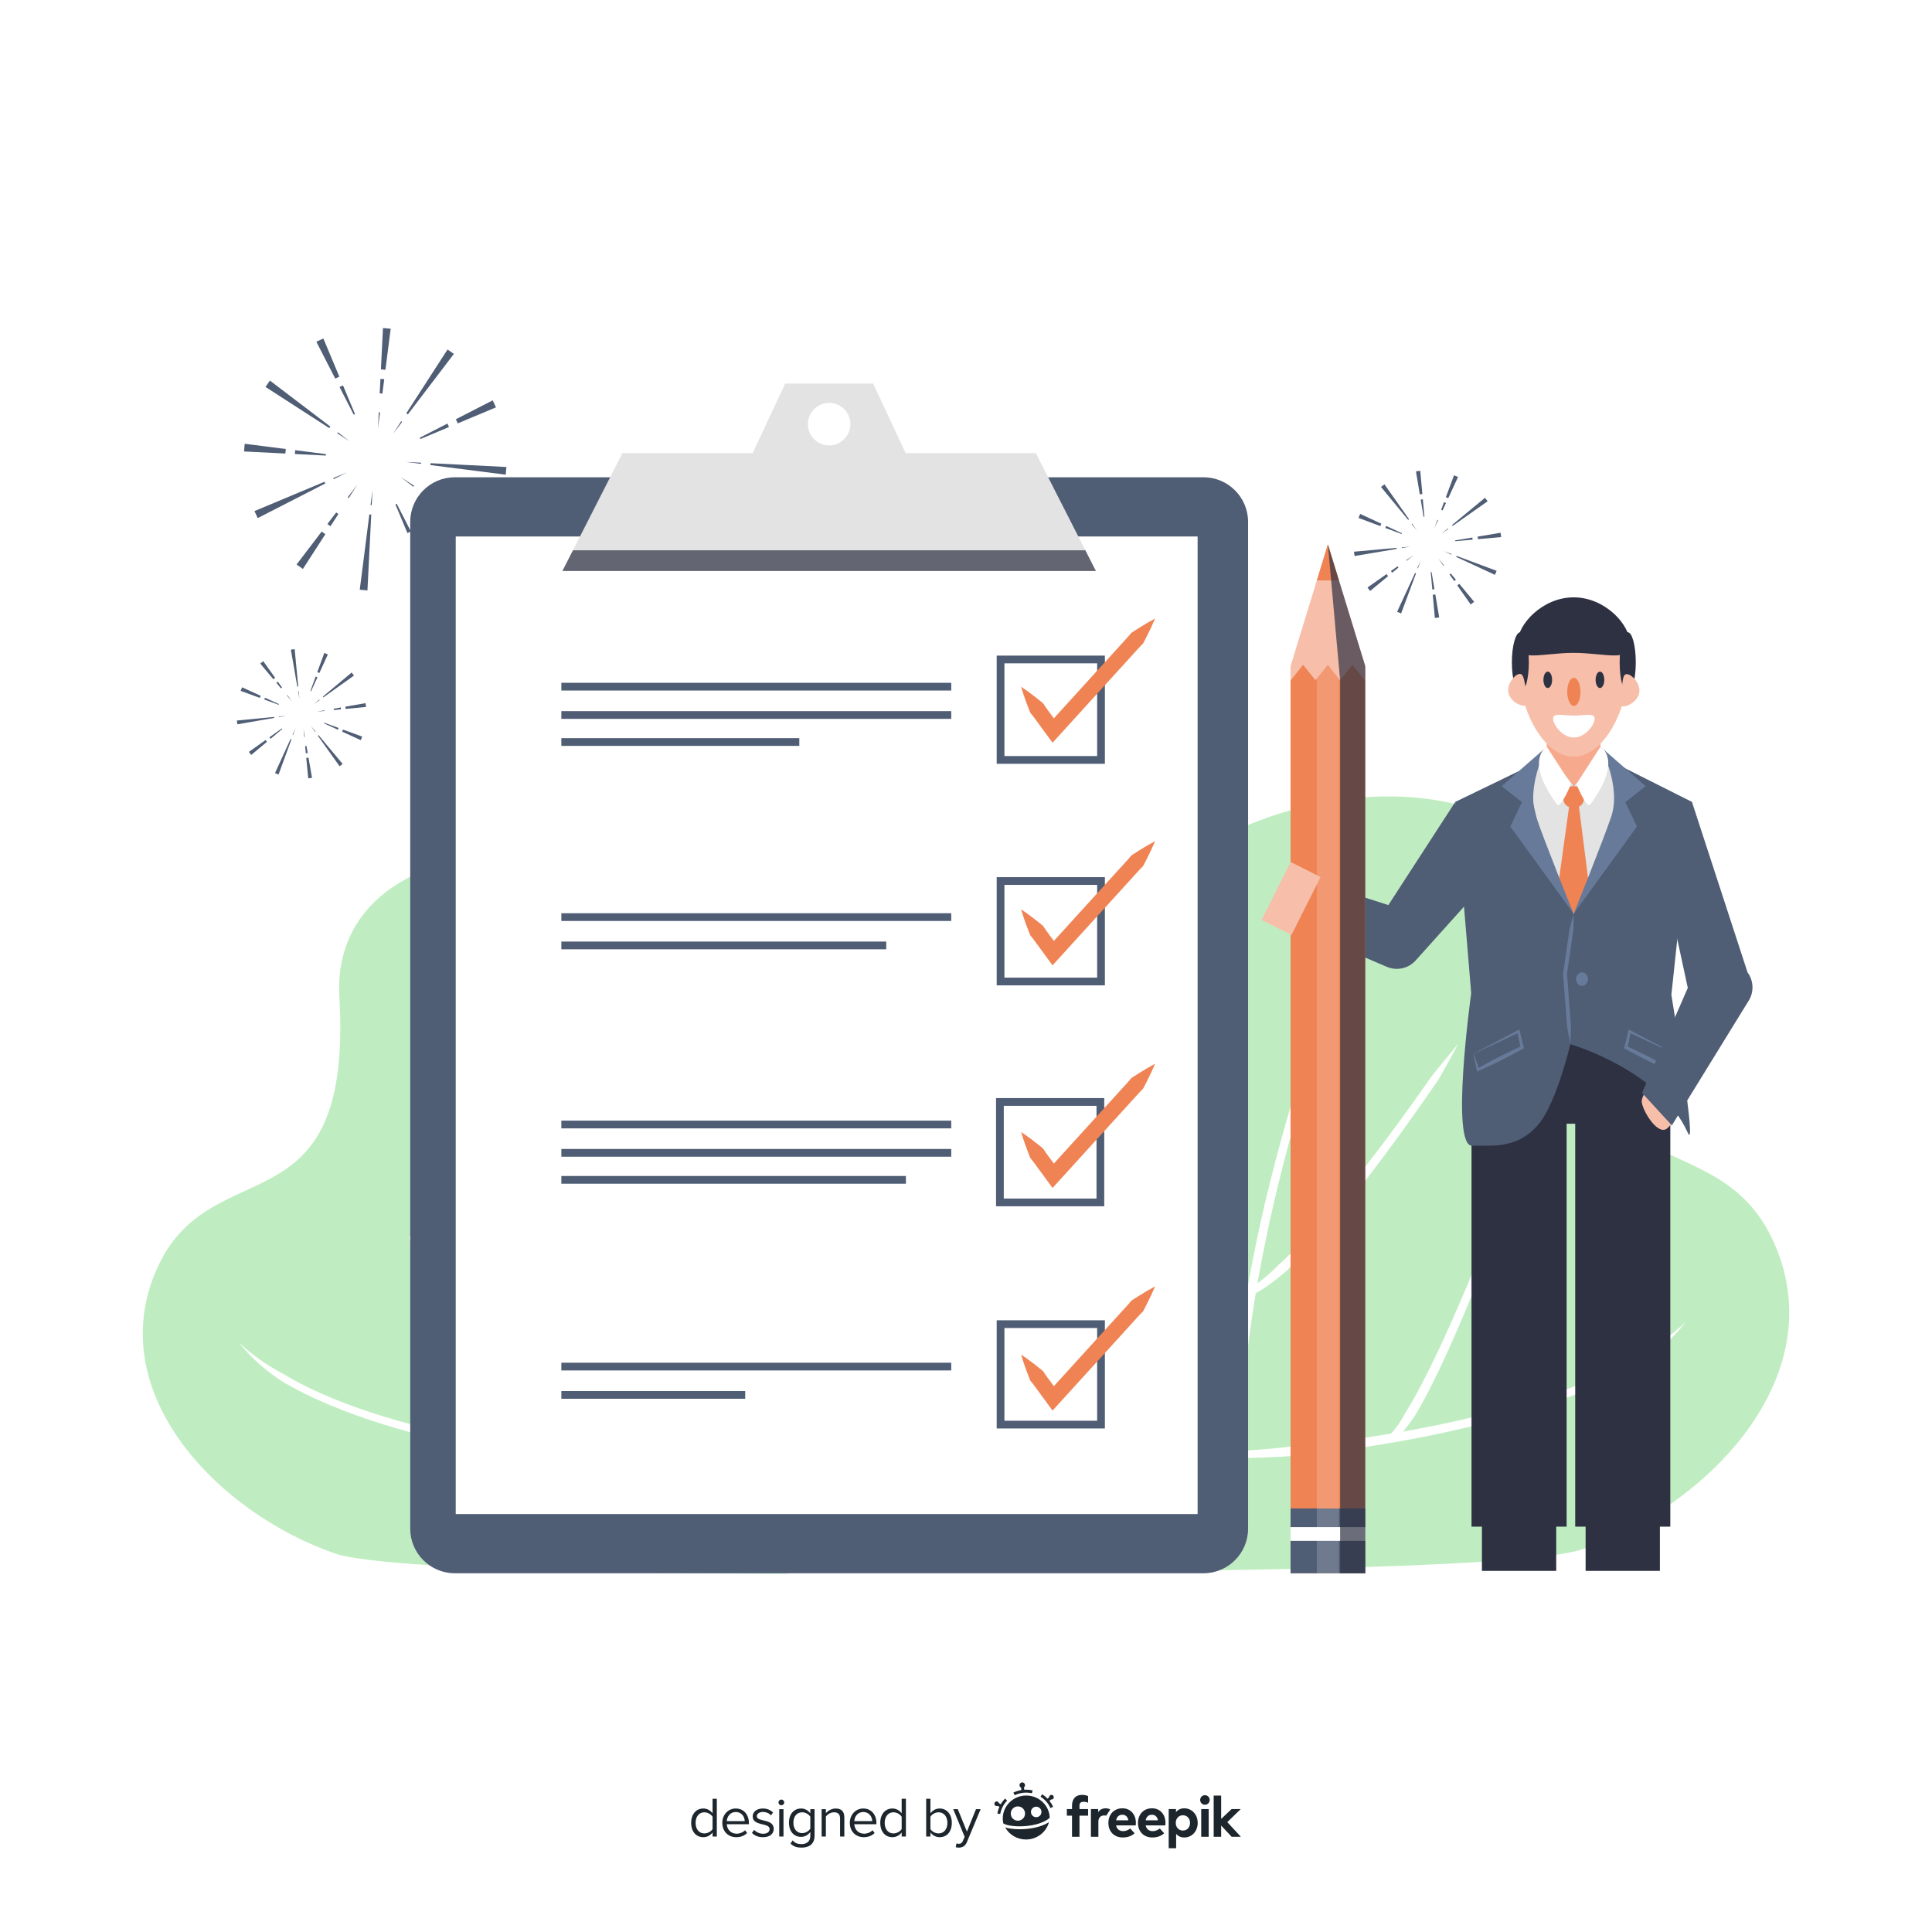 <?xml version="1.0" encoding="utf-8"?>
<!-- Generator: Adobe Illustrator 27.5.0, SVG Export Plug-In . SVG Version: 6.00 Build 0)  -->
<svg version="1.1" xmlns="http://www.w3.org/2000/svg" xmlns:xlink="http://www.w3.org/1999/xlink" x="0px" y="0px"
	 viewBox="0 0 499.999 500" style="enable-background:new 0 0 499.999 500;" xml:space="preserve">
<rect x="0" y="0" width="499.999" height="500" fill="#808080" stroke="none"/>
<g id="BACKGROUND">
	<rect y="0.001" style="fill:#FFFFFF;" width="499.999" height="500"/>
	<g>
		<g>
			<path style="fill:#BFEDC1;" d="M87.835,257.977c-3.543-62.002,140.049-47.403,127.796,55.976
				c-6.107,51.521,14.757,82.861-12.045,93.333c0,0-101.651,0.028-116.892-5.246c-30.382-10.514-60.149-41.515-46.214-73.404
				S91.378,319.979,87.835,257.977z"/>
			<g>
				<g>
					<path style="fill:#FFFFFF;" d="M170.199,380.066c-4.84,0.063-9.656-0.16-14.464-0.483c-4.795-0.465-9.574-1.052-14.338-1.74
						c-9.525-1.385-19-3.139-28.36-5.419c-9.355-2.278-18.626-5.023-27.552-8.742c-4.459-1.861-8.827-3.977-12.981-6.5
						c-3.982-2.773-7.778-5.927-10.673-9.787c3.452,3.358,7.419,6.031,11.613,8.243c4.049,2.456,8.361,4.493,12.761,6.304
						c8.816,3.611,18.019,6.277,27.313,8.478c9.299,2.204,18.724,3.889,28.193,5.206c4.736,0.654,9.485,1.207,14.242,1.639
						c4.743,0.566,9.505,1.032,14.259,1.215L170.199,380.066z"/>
				</g>
				<g>
					<path style="fill:#FFFFFF;" d="M137.64,244.971c1.468,2.877,2.84,5.802,4.167,8.747c1.335,2.942,2.632,5.903,3.893,8.88
						c2.262,6.051,4.424,12.139,6.452,18.272c4.069,12.262,7.637,24.695,10.626,37.273c2.976,12.58,5.346,25.316,6.866,38.175
						c0.751,6.43,1.243,12.892,1.528,19.367c0.082,6.484-0.113,12.967-0.613,19.426l-1.583-0.103
						c0.249-6.416,0.196-12.835-0.13-19.24c-0.253-6.409-0.71-12.813-1.426-19.195c-1.449-12.762-3.746-25.431-6.648-37.959
						c-2.916-12.527-6.411-24.923-10.409-37.155c-1.997-6.117-4.106-12.198-6.356-18.227
						C142.025,257.102,139.88,251.026,137.64,244.971z"/>
				</g>
				<g>
					<path style="fill:#FFFFFF;" d="M116.519,280.573c2.118,2.527,4.154,5.1,6.256,7.624c1.86,2.691,3.762,5.354,5.675,8.007
						c3.83,5.304,7.747,10.544,11.783,15.684c4.043,5.133,8.203,10.174,12.604,14.97c2.21,2.386,4.48,4.714,6.867,6.883
						c2.297,2.254,4.737,4.394,7.446,5.965l-0.694,1.426c-3.128-1.442-5.776-3.536-8.322-5.673c-2.443-2.26-4.729-4.651-6.95-7.091
						c-4.416-4.902-8.557-10.015-12.576-15.213c-4.011-5.204-7.896-10.499-11.689-15.855c-1.9-2.676-3.767-5.374-5.631-8.075
						C119.67,286.355,118.016,283.512,116.519,280.573z"/>
				</g>
				<g>
					<path style="fill:#FFFFFF;" d="M105.801,319.631c1.252,2.296,2.433,4.614,3.62,6.927c0.942,2.409,1.92,4.803,2.9,7.196
						c1.966,4.784,3.987,9.544,6.095,14.261c2.109,4.715,4.296,9.396,6.67,13.96c1.186,2.281,2.424,4.533,3.768,6.693
						c1.227,2.207,2.574,4.448,4.268,6.051l-0.951,1.27c-2.309-1.726-3.787-3.941-5.3-6.102c-1.367-2.255-2.599-4.561-3.776-6.888
						c-2.354-4.654-4.5-9.389-6.566-14.154c-2.065-4.765-4.037-9.565-5.954-14.385l-2.838-7.245
						C107.042,324.703,106.361,322.186,105.801,319.631z"/>
				</g>
				<g>
					<path style="fill:#FFFFFF;" d="M194.686,278.579c0.118,1.807,0.16,3.621,0.151,5.434c-0.004,1.813-0.021,3.629-0.096,5.442
						c-0.39,3.6-0.878,7.189-1.457,10.763c-1.168,7.148-2.742,14.231-4.719,21.21c-1.971,6.983-4.548,13.793-7.537,20.422
						l-2.421,4.894c-0.382,0.827-0.839,1.615-1.308,2.397l-1.382,2.359l-1.467,2.306c-0.472,0.779-1.078,1.472-1.61,2.211
						l-3.306,4.348l-1.255-0.97l2.927-4.487c0.472-0.756,1.017-1.462,1.429-2.256l1.285-2.347l1.37-2.294
						c0.465-0.76,0.919-1.527,1.299-2.335l2.413-4.777c2.985-6.483,5.582-13.168,7.585-20.048
						c2.008-6.875,3.624-13.871,4.839-20.942c0.597-3.536,1.129-7.086,1.518-10.652
						C193.649,285.724,194.169,282.164,194.686,278.579z"/>
				</g>
			</g>
		</g>
		<g>
			<path style="fill:#BFEDC1;" d="M408.254,245.817c3.815-66.766-150.81-51.046-137.615,60.277
				c6.576,55.48-15.891,89.228,12.97,100.505c0,0,109.462,0.03,125.874-5.649c32.717-11.322,64.771-44.705,49.764-79.044
				C444.241,287.567,404.439,312.583,408.254,245.817z"/>
			<g>
				<g>
					<path style="fill:#FFFFFF;" d="M319.55,375.578c5.118-0.229,10.247-0.697,15.355-1.308c5.122-0.465,10.237-1.061,15.336-1.765
						c10.197-1.418,20.346-3.233,30.359-5.606c10.007-2.371,19.918-5.241,29.411-9.13c4.738-1.95,9.381-4.144,13.741-6.788
						c4.516-2.382,8.787-5.259,12.505-8.876c-0.832,0.982-1.596,2.051-2.505,2.982c-0.917,0.92-1.803,1.891-2.807,2.724
						l-1.472,1.298c-0.499,0.423-1.026,0.808-1.539,1.215l-1.555,1.204l-1.615,1.116c-4.473,2.717-9.177,4.995-13.978,7
						c-9.612,4.005-19.596,6.961-29.67,9.414c-10.079,2.454-20.281,4.344-30.539,5.835c-5.13,0.741-10.276,1.373-15.44,1.874
						c-5.178,0.347-10.362,0.621-15.576,0.52L319.55,375.578z"/>
				</g>
				<g>
					<path style="fill:#FFFFFF;" d="M354.623,231.811c-2.412,6.52-4.721,13.063-6.856,19.664
						c-2.423,6.492-4.694,13.041-6.844,19.627c-4.305,13.173-8.068,26.521-11.208,40.01c-3.126,13.491-5.599,27.133-7.159,40.876
						c-0.771,6.872-1.263,13.768-1.536,20.669c-0.352,6.898-0.408,13.81-0.14,20.719l-1.704,0.111
						c-0.538-6.955-0.748-13.937-0.66-20.919c0.307-6.972,0.837-13.93,1.645-20.855c1.636-13.847,4.189-27.562,7.394-41.108
						c3.219-13.545,7.06-26.932,11.442-40.137c2.184-6.605,4.512-13.161,6.948-19.676c1.357-3.206,2.755-6.394,4.192-9.562
						C351.564,238.059,353.042,234.909,354.623,231.811z"/>
				</g>
				<g>
					<path style="fill:#FFFFFF;" d="M377.366,270.149c-1.615,3.163-3.364,6.246-5.135,9.316c-2.006,2.908-4.017,5.814-6.063,8.696
						c-4.085,5.767-8.268,11.469-12.588,17.073c-4.328,5.597-8.787,11.103-13.543,16.382c-2.391,2.628-4.853,5.202-7.484,7.636
						c-2.741,2.3-5.593,4.556-8.961,6.109l-0.748-1.536c2.917-1.691,5.544-3.996,8.018-6.423c2.571-2.335,5.015-4.842,7.395-7.412
						c4.739-5.165,9.219-10.594,13.572-16.121c4.346-5.535,8.565-11.177,12.689-16.889c2.06-2.857,4.108-5.724,6.111-8.622
						C372.865,275.621,375.089,272.872,377.366,270.149z"/>
				</g>
				<g>
					<path style="fill:#FFFFFF;" d="M388.909,312.208c-0.604,2.752-1.336,5.462-2.085,8.167l-3.056,7.801
						c-2.064,5.191-4.189,10.359-6.412,15.491c-2.225,5.131-4.535,10.229-7.071,15.241c-1.267,2.506-2.594,4.989-4.066,7.417
						c-1.628,2.326-3.221,4.712-5.707,6.571l-1.024-1.367c1.824-1.726,3.275-4.14,4.596-6.516c1.447-2.326,2.78-4.751,4.057-7.207
						c2.557-4.914,4.912-9.955,7.183-15.032c2.27-5.079,4.446-10.206,6.563-15.357c1.055-2.577,2.108-5.156,3.123-7.749
						C386.289,317.176,387.56,314.681,388.909,312.208z"/>
				</g>
				<g>
					<path style="fill:#FFFFFF;" d="M293.193,268.002c0.553,3.861,1.151,7.691,1.876,11.498c0.419,3.84,0.992,7.662,1.635,11.47
						c1.309,7.613,3.049,15.147,5.211,22.551c2.157,7.409,4.953,14.607,8.167,21.589l2.598,5.145c0.41,0.87,0.898,1.696,1.399,2.514
						l1.475,2.47l1.384,2.527c0.444,0.855,1.03,1.616,1.539,2.43l3.152,4.832l-1.351,1.045l-3.56-4.682
						c-0.573-0.796-1.226-1.543-1.734-2.381l-1.579-2.483l-1.488-2.541c-0.505-0.842-0.997-1.691-1.409-2.581l-2.607-5.27
						c-3.218-7.138-5.993-14.472-8.116-21.991c-2.128-7.515-3.823-15.142-5.081-22.839c-0.624-3.85-1.15-7.714-1.569-11.591
						C292.973,275.81,292.951,271.896,293.193,268.002z"/>
				</g>
			</g>
		</g>
	</g>
	<g>
		<g>
			<g>
				<g>
					<polygon style="fill:#4F5D75;" points="117.457,91.6 105.555,107.235 105.156,106.955 115.82,90.451 					"/>
					<polygon style="fill:#4F5D75;" points="104.068,109.19 101.72,112.274 103.824,109.018 					"/>
				</g>
			</g>
			<g>
				<g>
					<polygon style="fill:#4F5D75;" points="101.107,85.074 99.749,95.702 98.579,95.598 99.114,84.897 					"/>
					<polygon style="fill:#4F5D75;" points="99.438,98.139 98.963,101.858 98.268,101.797 98.456,98.051 					"/>
					<polygon style="fill:#4F5D75;" points="98.341,106.731 97.815,110.847 98.023,106.703 					"/>
				</g>
			</g>
			<g>
				<g>
					<polygon style="fill:#4F5D75;" points="83.684,87.598 87.823,97.481 86.757,97.976 81.87,88.441 					"/>
					<polygon style="fill:#4F5D75;" points="88.771,99.747 91.875,107.159 91.542,107.314 87.877,100.162 					"/>
				</g>
			</g>
			<g>
				<g>
					<polygon style="fill:#4F5D75;" points="69.858,98.495 85.493,110.397 85.213,110.796 68.708,100.132 					"/>
					<polygon style="fill:#4F5D75;" points="87.447,111.884 90.532,114.232 87.276,112.129 					"/>
				</g>
			</g>
			<g>
				<g>
					<polygon style="fill:#4F5D75;" points="63.332,114.846 73.96,116.203 73.856,117.374 63.155,116.838 					"/>
					<polygon style="fill:#4F5D75;" points="76.397,116.514 84.368,117.532 84.335,117.898 76.309,117.496 					"/>
				</g>
			</g>
			<g>
				<g>
					<polygon style="fill:#4F5D75;" points="65.856,132.268 83.981,124.678 84.186,125.12 66.699,134.082 					"/>
					<polygon style="fill:#4F5D75;" points="86.246,123.729 89.822,122.232 86.372,124 					"/>
				</g>
			</g>
			<g>
				<g>
					<polygon style="fill:#4F5D75;" points="76.753,146.095 83.243,137.569 84.204,138.245 78.39,147.244 					"/>
					<polygon style="fill:#4F5D75;" points="84.73,135.615 87.002,132.631 87.572,133.032 85.537,136.181 					"/>
					<polygon style="fill:#4F5D75;" points="89.977,128.722 92.49,125.42 90.238,128.906 					"/>
				</g>
			</g>
			<g>
				<g>
					<polygon style="fill:#4F5D75;" points="93.103,152.62 95.593,133.129 96.078,133.172 95.096,152.797 					"/>
					<polygon style="fill:#4F5D75;" points="95.904,130.692 96.395,126.847 96.201,130.719 					"/>
				</g>
			</g>
			<g>
				<g>
					<polygon style="fill:#4F5D75;" points="110.526,150.096 106.388,140.213 107.453,139.718 112.34,149.253 					"/>
					<polygon style="fill:#4F5D75;" points="105.439,137.948 102.335,130.536 102.668,130.381 106.333,137.532 					"/>
				</g>
			</g>
			<g>
				<g>
					<polygon style="fill:#4F5D75;" points="124.352,139.199 115.827,132.71 116.502,131.748 125.502,137.562 					"/>
					<polygon style="fill:#4F5D75;" points="113.873,131.222 110.889,128.951 111.289,128.38 114.439,130.415 					"/>
					<polygon style="fill:#4F5D75;" points="106.98,125.975 103.678,123.462 107.163,125.714 					"/>
				</g>
			</g>
			<g>
				<g>
					<polygon style="fill:#4F5D75;" points="130.878,122.849 111.386,120.359 111.43,119.874 131.055,120.856 					"/>
					<polygon style="fill:#4F5D75;" points="108.95,120.048 105.105,119.557 108.976,119.751 					"/>
				</g>
			</g>
			<g>
				<g>
					<polygon style="fill:#4F5D75;" points="128.354,105.426 118.471,109.565 117.976,108.499 127.511,103.613 					"/>
					<polygon style="fill:#4F5D75;" points="116.206,110.513 108.794,113.617 108.639,113.284 115.79,109.619 					"/>
				</g>
			</g>
		</g>
		<g>
			<g>
				<g>
					<polygon style="fill:#4F5D75;" points="384.999,129.725 375.958,136.092 375.791,135.873 384.316,128.83 					"/>
					<polygon style="fill:#4F5D75;" points="374.828,136.887 373.044,138.143 374.726,136.754 					"/>
				</g>
			</g>
			<g>
				<g>
					<polygon style="fill:#4F5D75;" points="377.335,123.446 374.802,128.918 374.191,128.663 376.296,123.013 					"/>
					<polygon style="fill:#4F5D75;" points="374.221,130.172 373.334,132.087 372.972,131.936 373.709,129.958 					"/>
					<polygon style="fill:#4F5D75;" points="372.173,134.596 371.192,136.714 372.007,134.527 					"/>
				</g>
			</g>
			<g>
				<g>
					<polygon style="fill:#4F5D75;" points="367.559,121.841 368.101,127.846 367.445,127.931 366.443,121.985 					"/>
					<polygon style="fill:#4F5D75;" points="368.225,129.223 368.631,133.727 368.426,133.753 367.675,129.294 					"/>
				</g>
			</g>
			<g>
				<g>
					<polygon style="fill:#4F5D75;" points="358.29,125.339 364.657,134.38 364.439,134.546 357.396,126.022 					"/>
					<polygon style="fill:#4F5D75;" points="365.453,135.51 366.709,137.294 365.32,135.612 					"/>
				</g>
			</g>
			<g>
				<g>
					<polygon style="fill:#4F5D75;" points="352.012,133.003 357.484,135.536 357.229,136.146 351.579,134.041 					"/>
					<polygon style="fill:#4F5D75;" points="358.738,136.117 362.841,138.017 362.762,138.208 358.524,136.629 					"/>
				</g>
			</g>
			<g>
				<g>
					<polygon style="fill:#4F5D75;" points="350.407,142.779 361.42,141.785 361.455,142.057 350.551,143.895 					"/>
					<polygon style="fill:#4F5D75;" points="362.797,141.661 364.969,141.465 362.818,141.827 					"/>
				</g>
			</g>
			<g>
				<g>
					<polygon style="fill:#4F5D75;" points="353.905,152.047 358.835,148.576 359.236,149.101 354.588,152.942 					"/>
					<polygon style="fill:#4F5D75;" points="359.965,147.78 361.69,146.565 361.928,146.877 360.301,148.221 					"/>
					<polygon style="fill:#4F5D75;" points="363.95,144.973 365.859,143.629 364.059,145.116 					"/>
				</g>
			</g>
			<g>
				<g>
					<polygon style="fill:#4F5D75;" points="361.568,158.326 366.215,148.291 366.468,148.397 362.607,158.759 					"/>
					<polygon style="fill:#4F5D75;" points="366.795,147.037 367.712,145.057 366.95,147.102 					"/>
				</g>
			</g>
			<g>
				<g>
					<polygon style="fill:#4F5D75;" points="371.344,159.931 370.803,153.926 371.459,153.841 372.46,159.786 					"/>
					<polygon style="fill:#4F5D75;" points="370.678,152.549 370.272,148.045 370.477,148.019 371.229,152.478 					"/>
				</g>
			</g>
			<g>
				<g>
					<polygon style="fill:#4F5D75;" points="380.613,156.433 377.141,151.503 377.667,151.102 381.508,155.75 					"/>
					<polygon style="fill:#4F5D75;" points="376.346,150.373 375.131,148.648 375.443,148.41 376.787,150.036 					"/>
					<polygon style="fill:#4F5D75;" points="373.539,146.387 372.194,144.478 373.682,146.278 					"/>
				</g>
			</g>
			<g>
				<g>
					<polygon style="fill:#4F5D75;" points="386.891,148.769 376.857,144.123 376.962,143.87 387.324,147.731 					"/>
					<polygon style="fill:#4F5D75;" points="375.603,143.542 373.623,142.626 375.667,143.387 					"/>
				</g>
			</g>
			<g>
				<g>
					<polygon style="fill:#4F5D75;" points="388.496,138.993 382.491,139.535 382.407,138.879 388.352,137.877 					"/>
					<polygon style="fill:#4F5D75;" points="381.115,139.659 376.611,140.066 376.585,139.86 381.044,139.109 					"/>
				</g>
			</g>
		</g>
		<g>
			<g>
				<g>
					<polygon style="fill:#4F5D75;" points="76.255,167.998 77.182,177.665 76.943,177.697 75.275,168.13 					"/>
					<polygon style="fill:#4F5D75;" points="77.298,178.873 77.481,180.78 77.152,178.893 					"/>
				</g>
			</g>
			<g>
				<g>
					<polygon style="fill:#4F5D75;" points="68.132,171.116 71.206,175.428 70.746,175.783 67.35,171.72 					"/>
					<polygon style="fill:#4F5D75;" points="71.91,176.416 72.986,177.926 72.713,178.136 71.525,176.714 					"/>
					<polygon style="fill:#4F5D75;" points="74.395,179.903 75.585,181.573 74.27,179.999 					"/>
				</g>
			</g>
			<g>
				<g>
					<polygon style="fill:#4F5D75;" points="62.657,177.878 67.475,180.075 67.254,180.613 62.281,178.792 					"/>
					<polygon style="fill:#4F5D75;" points="68.579,180.579 72.192,182.227 72.123,182.395 68.394,181.03 					"/>
				</g>
			</g>
			<g>
				<g>
					<polygon style="fill:#4F5D75;" points="61.296,186.471 70.963,185.544 70.995,185.782 61.428,187.451 					"/>
					<polygon style="fill:#4F5D75;" points="72.171,185.428 74.078,185.245 72.191,185.574 					"/>
				</g>
			</g>
			<g>
				<g>
					<polygon style="fill:#4F5D75;" points="64.414,194.594 68.726,191.52 69.081,191.98 65.018,195.376 					"/>
					<polygon style="fill:#4F5D75;" points="69.715,190.816 72.948,188.51 73.06,188.654 70.012,191.201 					"/>
				</g>
			</g>
			<g>
				<g>
					<polygon style="fill:#4F5D75;" points="71.175,200.069 75.206,191.234 75.429,191.325 72.09,200.444 					"/>
					<polygon style="fill:#4F5D75;" points="75.71,190.129 76.505,188.386 75.846,190.185 					"/>
				</g>
			</g>
			<g>
				<g>
					<polygon style="fill:#4F5D75;" points="79.769,201.43 79.263,196.159 79.839,196.081 80.749,201.298 					"/>
					<polygon style="fill:#4F5D75;" points="79.147,194.951 78.97,193.106 79.312,193.06 79.63,194.885 					"/>
					<polygon style="fill:#4F5D75;" points="78.739,190.689 78.543,188.648 78.895,190.668 					"/>
				</g>
			</g>
			<g>
				<g>
					<polygon style="fill:#4F5D75;" points="87.892,198.312 82.255,190.404 82.446,190.257 88.674,197.708 					"/>
					<polygon style="fill:#4F5D75;" points="81.55,189.415 80.439,187.855 81.667,189.325 					"/>
				</g>
			</g>
			<g>
				<g>
					<polygon style="fill:#4F5D75;" points="93.367,191.55 88.549,189.353 88.77,188.815 93.742,190.636 					"/>
					<polygon style="fill:#4F5D75;" points="87.445,188.849 83.832,187.201 83.901,187.033 87.63,188.398 					"/>
				</g>
			</g>
			<g>
				<g>
					<polygon style="fill:#4F5D75;" points="94.728,182.957 89.457,183.463 89.379,182.887 94.596,181.977 					"/>
					<polygon style="fill:#4F5D75;" points="88.249,183.579 86.404,183.755 86.358,183.414 88.183,183.096 					"/>
					<polygon style="fill:#4F5D75;" points="83.987,183.987 81.946,184.183 83.966,183.831 					"/>
				</g>
			</g>
			<g>
				<g>
					<polygon style="fill:#4F5D75;" points="91.61,174.834 83.702,180.471 83.555,180.28 91.006,174.052 					"/>
					<polygon style="fill:#4F5D75;" points="82.713,181.175 81.153,182.287 82.623,181.059 					"/>
				</g>
			</g>
			<g>
				<g>
					<polygon style="fill:#4F5D75;" points="84.848,169.359 82.651,174.176 82.113,173.956 83.934,168.984 					"/>
					<polygon style="fill:#4F5D75;" points="82.147,175.281 80.499,178.894 80.331,178.825 81.696,175.096 					"/>
				</g>
			</g>
		</g>
	</g>
</g>
<g id="OBJECTS">
	<g>
		<g>
			<g>
				<rect x="410.355" y="394.358" style="fill:#2D3142;" width="19.226" height="12.186"/>
				<rect x="383.52" y="394.358" style="fill:#2D3142;" width="19.226" height="12.186"/>
				<polygon style="fill:#2D3142;" points="381.389,264.039 381.389,266.927 380.828,266.927 380.828,395.095 405.438,395.095 
					405.438,290.818 407.663,290.818 407.663,395.095 432.273,395.095 432.273,290.818 432.273,266.927 432.273,264.039 				"/>
			</g>
			<g>
				<path style="fill:#4F5D75;" d="M436.769,293.104c-7.298-16.247-30.357-22.851-30.357-22.851s-3.558,15.006-8.119,20.565
					c-5.897,7.188-13.47,5.382-17.195,5.715c-5.916,0.529-0.354-39.498-0.354-39.498l-4.116-49.508l31.192-15.101l30.052,15.101
					l-5.325,49.94C432.547,257.467,439.427,299.022,436.769,293.104z"/>
				<rect x="400.299" y="181.534" style="fill:#F7A98D;" width="13.9" height="21.784"/>
				<path style="fill:#E3E3E3;" d="M397.942,196.34c2.55-2.599,9.306,7.117,9.306,7.117s8.348-8.136,10.806-6.219
					c7.811,6.092-10.806,39.281-10.806,39.281S390.9,203.518,397.942,196.34z"/>
				<g>
					<polygon style="fill:#EF8354;" points="406.427,206.244 403.389,228.14 407.248,236.52 411.141,228.454 408.312,206.244 					
						"/>
					<path style="fill:#EF8354;" d="M409.988,206.244c0,1.539-0.773,2.787-2.74,2.787c-1.967,0-2.74-1.248-2.74-2.787
						c0-1.539,0.773-2.787,2.74-2.787C409.215,203.457,409.988,204.705,409.988,206.244z"/>
				</g>
				<path style="fill:#677A99;" d="M425.894,203.457l-5.254,4.151l3.007,6.285l-16.398,22.626c0,0,7.585-18.77,9.758-25.251
					c2.619-7.811-2.807-18.005-2.807-18.005L425.894,203.457z"/>
				<path style="fill:#677A99;" d="M388.619,203.457l5.254,4.151l-3.007,6.285l16.398,22.626c0,0-7.585-18.77-9.758-25.251
					c-2.619-7.811,2.793-18.005,2.793-18.005L388.619,203.457z"/>
				<path style="fill:#FFFFFF;" d="M406.561,202.902c0,0-2.655,6.556-3.604,5.273c-8.617-11.653-2.658-14.912-2.658-14.912
					L406.561,202.902z"/>
				<path style="fill:#FFFFFF;" d="M407.968,202.902c0,0,2.655,6.556,3.604,5.273c8.617-11.653,2.628-14.912,2.628-14.912
					L407.968,202.902z"/>
				<path style="fill:#4F5D75;" d="M330.373,237.983l5.055-11.424l23.877,7.676l17.322-26.708l4.762,24.317l-15.012,16.714
					c-1.882,2.096-4.89,2.759-7.479,1.649L330.373,237.983z"/>
				<ellipse style="fill:#677A99;" cx="409.425" cy="253.386" rx="1.544" ry="1.757"/>
				<g>
					<path style="fill:#677A99;" d="M407.263,236.52c0.025,1.326-0.031,2.639-0.051,3.959l-0.561,3.886l-1.115,7.772l0.004-0.11
						l0.689,9.094l0.344,4.547c-0.056,1.529-0.071,3.054-0.162,4.585c-0.32-1.5-0.565-3.006-0.851-4.509l-0.344-4.547l-0.689-9.094
						l-0.004-0.056l0.008-0.055l1.115-7.772l0.553-3.887C406.551,239.062,406.866,237.785,407.263,236.52z"/>
				</g>
				<g>
					<path style="fill:#677A99;" d="M381.285,272.683l11.543-6.059l0.374-0.196l0.105,0.423l1.027,4.135l0.076,0.307l-0.293,0.156
						c-1.884,1.002-3.758,2.025-5.662,2.986c-0.955,0.476-1.912,0.947-2.884,1.389c-0.971,0.444-1.928,0.916-2.912,1.333
						l-0.39,0.165l-0.089-0.375C381.833,275.474,381.547,274.021,381.285,272.683z M381.378,272.724
						c0.521,1.43,1.018,2.745,1.454,4.04l-0.478-0.21c0.919-0.546,1.866-1.037,2.8-1.556c0.932-0.521,1.879-1.012,2.828-1.499
						c1.903-0.964,3.838-1.867,5.761-2.79l-0.217,0.463l-0.877-4.169l0.479,0.227L381.378,272.724z"/>
				</g>
				<g>
					<path style="fill:#677A99;" d="M433.34,272.724l-11.75-5.495l0.479-0.227l-0.877,4.169l-0.217-0.463
						c1.924,0.924,3.858,1.826,5.761,2.79c0.949,0.487,1.896,0.978,2.828,1.499c0.933,0.518,1.88,1.01,2.8,1.556l-0.478,0.21
						C432.321,275.47,432.819,274.155,433.34,272.724z M433.433,272.683c-0.262,1.338-0.548,2.791-0.896,4.265l-0.089,0.375
						l-0.39-0.165c-0.985-0.417-1.941-0.888-2.912-1.333c-0.972-0.442-1.929-0.913-2.884-1.389
						c-1.905-0.961-3.778-1.985-5.662-2.986l-0.293-0.156l0.076-0.307l1.027-4.135l0.105-0.423l0.374,0.196L433.433,272.683z"/>
				</g>
				<g>
					<path style="fill:#F7BFAA;" d="M435.058,286.055c0,0-2.37,5.662-4.105,6.268c-2.317,0.809-5.602-4.512-6.041-6.914
						c-0.328-1.798,2.183-4.568,2.183-4.568L435.058,286.055z"/>
					<path style="fill:#4F5D75;" d="M432.672,291.253l-7.724-8.422l11.852-27.164l-7.472-34.594l8.544-13.545l14.384,44.102
						c1.673,2.266,1.716,5.346,0.106,7.659L432.672,291.253z"/>
				</g>
			</g>
			<g>
				<g>
					<g>
						<path style="fill:#F7BFAA;" d="M421.366,172.945c0,10.688-6.32,22.875-14.116,22.875s-14.116-12.186-14.116-22.875
							s6.32-15.831,14.116-15.831S421.366,162.257,421.366,172.945z"/>
						<g>
							<path style="fill:#2D3142;" d="M421.835,166.556c0,4.987-6.524,2.407-14.572,2.407c-8.048,0-14.573,2.58-14.573-2.407
								c0-4.987,6.524-11.965,14.573-11.965C415.311,154.591,421.835,161.569,421.835,166.556z"/>
							<ellipse style="fill:#2D3142;" cx="393.471" cy="171.42" rx="2.198" ry="7.799"/>
							<ellipse style="fill:#2D3142;" cx="421.25" cy="171.42" rx="2.087" ry="7.799"/>
						</g>
					</g>
					<g>
						<path style="fill:#FFFFFF;" d="M412.692,185.996c0,1.57-2.408,4.874-5.378,4.874c-2.97,0-5.378-3.304-5.378-4.874
							c0-1.57,2.408-0.812,5.378-0.812C410.284,185.183,412.692,184.425,412.692,185.996z"/>
						<ellipse style="fill:#2D3142;" cx="400.561" cy="175.936" rx="1.125" ry="2.125"/>
						<ellipse style="fill:#2D3142;" cx="414.067" cy="175.936" rx="1.125" ry="2.125"/>
						<path style="fill:#EF8354;" d="M409.027,179.058c0,2.016-0.767,3.65-1.713,3.65c-0.946,0-1.713-1.634-1.713-3.65
							c0-2.016,0.767-3.65,1.713-3.65C408.26,175.409,409.027,177.043,409.027,179.058z"/>
					</g>
				</g>
				<g>
					<path style="fill:#F7BFAA;" d="M394.924,178.332c0.526,2.265,1.331,4.013,0.083,4.303c-1.249,0.29-4.079-0.988-4.604-3.253
						c-0.526-2.265,1.453-4.659,2.701-4.949C394.352,174.143,394.399,176.067,394.924,178.332z"/>
					<path style="fill:#F7BFAA;" d="M419.652,178.507c-0.348,2.299-1.016,4.104,0.251,4.296c1.267,0.192,3.99-1.302,4.338-3.601
						s-1.81-4.532-3.077-4.724C419.897,174.286,420,176.208,419.652,178.507z"/>
				</g>
			</g>
		</g>
		<g>
			<polygon style="fill:#EF8354;" points="353.324,172.936 353.324,407.156 333.994,407.156 333.994,172.936 340.794,170.256 
				343.654,169.126 346.294,170.166 346.524,170.256 			"/>
			<rect x="333.994" y="390.383" style="fill:#4F5D75;" width="19.33" height="16.773"/>
			<rect x="333.994" y="395.216" style="fill:#FFFFFF;" width="19.33" height="3.553"/>
			<rect x="340.793" y="168.321" style="opacity:0.18;fill:#FFFFFF;" width="5.73" height="238.833"/>
			<polygon style="fill:#F7BFAA;" points="353.324,172.376 353.324,175.906 353.214,176.046 350.024,172.046 346.824,176.046 
				346.524,175.666 343.634,172.046 340.794,175.606 340.444,176.046 337.244,172.046 334.064,176.046 333.994,175.956 
				333.994,172.376 340.794,150.216 343.654,140.886 346.524,150.216 			"/>
			<polygon style="fill:#EF8354;" points="346.524,150.216 340.793,150.216 343.654,140.886 			"/>
			<polygon style="opacity:0.7;fill:#2D3142;" points="353.324,172.376 353.324,407.156 346.824,407.156 346.824,176.046 
				346.524,172.716 346.294,170.166 346.124,168.326 343.654,140.886 346.524,150.216 			"/>
		</g>
		
			<rect x="329.661" y="224.015" transform="matrix(0.894 0.449 -0.449 0.894 139.881 -125.207)" style="fill:#F7BFAA;" width="8.667" height="16.762"/>
	</g>
	<g>
		<path style="fill:#4F5D75;" d="M311.452,407.156H117.715c-6.38,0-11.551-5.172-11.551-11.551V135.068
			c0-6.379,5.172-11.551,11.551-11.551h193.737c6.379,0,11.551,5.172,11.551,11.551v260.537
			C323.003,401.984,317.831,407.156,311.452,407.156z"/>
		<rect x="117.943" y="138.839" style="fill:#FFFFFF;" width="192" height="253"/>
		<g>
			<g>
				
					<line style="fill:none;stroke:#4F5D75;stroke-width:2;stroke-miterlimit:10;" x1="145.277" y1="177.708" x2="246.181" y2="177.708"/>
				
					<line style="fill:none;stroke:#4F5D75;stroke-width:2;stroke-miterlimit:10;" x1="145.277" y1="185.04" x2="246.181" y2="185.04"/>
				
					<line style="fill:none;stroke:#4F5D75;stroke-width:2;stroke-miterlimit:10;" x1="145.277" y1="192.032" x2="206.86" y2="192.032"/>
			</g>
			<g>
				
					<line style="fill:none;stroke:#4F5D75;stroke-width:2;stroke-miterlimit:10;" x1="145.277" y1="291.02" x2="246.181" y2="291.02"/>
				
					<line style="fill:none;stroke:#4F5D75;stroke-width:2;stroke-miterlimit:10;" x1="145.277" y1="298.352" x2="246.181" y2="298.352"/>
				
					<line style="fill:none;stroke:#4F5D75;stroke-width:2;stroke-miterlimit:10;" x1="145.277" y1="305.344" x2="234.448" y2="305.344"/>
			</g>
			<g>
				
					<line style="fill:none;stroke:#4F5D75;stroke-width:2;stroke-miterlimit:10;" x1="145.277" y1="237.343" x2="246.181" y2="237.343"/>
				
					<line style="fill:none;stroke:#4F5D75;stroke-width:2;stroke-miterlimit:10;" x1="145.277" y1="244.675" x2="229.36" y2="244.675"/>
			</g>
			<g>
				
					<line style="fill:none;stroke:#4F5D75;stroke-width:2;stroke-miterlimit:10;" x1="145.277" y1="353.668" x2="246.181" y2="353.668"/>
				<line style="fill:none;stroke:#4F5D75;stroke-width:2;stroke-miterlimit:10;" x1="145.277" y1="361" x2="192.86" y2="361"/>
			</g>
			<rect x="258.943" y="170.669" style="fill:none;stroke:#4F5D75;stroke-width:2;stroke-miterlimit:10;" width="26" height="26"/>
			<rect x="258.943" y="228.009" style="fill:none;stroke:#4F5D75;stroke-width:2;stroke-miterlimit:10;" width="26" height="26"/>
			<rect x="258.777" y="285.182" style="fill:none;stroke:#4F5D75;stroke-width:2;stroke-miterlimit:10;" width="26" height="26"/>
			<rect x="258.943" y="342.688" style="fill:none;stroke:#4F5D75;stroke-width:2;stroke-miterlimit:10;" width="26" height="26"/>
			<g>
				<path style="fill:#EF8354;" d="M264.263,177.731c1.047,0.684,2.028,1.417,3.008,2.15l1.433,1.127l0.713,0.566
					c0.236,0.19,0.491,0.366,0.655,0.609c0.603,1.01,1.359,1.907,2.031,2.866l2.075,2.833l-3.093-0.164l13.19-14.5l6.595-7.25
					c0.542-0.611,1.117-1.193,1.631-1.828c0.21-0.361,0.591-0.566,0.949-0.792l1.073-0.68c1.424-0.913,2.899-1.78,4.421-2.603
					c-0.676,1.593-1.4,3.143-2.174,4.647l-0.576,1.132c-0.191,0.378-0.359,0.777-0.699,1.02c-0.584,0.573-1.109,1.2-1.666,1.797
					l-6.595,7.25l-13.19,14.5l-1.647,1.81l-1.446-1.974l-2.075-2.833c-0.712-0.93-1.339-1.921-2.12-2.801
					c-0.182-0.229-0.272-0.526-0.383-0.808l-0.324-0.851l-0.643-1.706C265.002,180.092,264.599,178.935,264.263,177.731z"/>
			</g>
			<g>
				<path style="fill:#EF8354;" d="M264.263,235.342c1.047,0.684,2.028,1.417,3.008,2.15l1.433,1.127l0.713,0.566
					c0.236,0.19,0.491,0.366,0.655,0.608c0.603,1.01,1.359,1.907,2.031,2.866l2.075,2.833l-3.093-0.164l13.19-14.5l6.595-7.25
					c0.542-0.611,1.117-1.193,1.631-1.828c0.21-0.361,0.591-0.566,0.949-0.792l1.073-0.68c1.424-0.913,2.899-1.779,4.421-2.603
					c-0.676,1.593-1.4,3.143-2.174,4.647l-0.576,1.132c-0.191,0.378-0.359,0.777-0.699,1.02c-0.584,0.573-1.109,1.199-1.666,1.797
					l-6.595,7.25l-13.19,14.5l-1.647,1.811l-1.446-1.975l-2.075-2.833c-0.712-0.93-1.339-1.921-2.12-2.801
					c-0.182-0.229-0.272-0.526-0.383-0.808l-0.324-0.851l-0.643-1.706C265.002,237.703,264.599,236.547,264.263,235.342z"/>
			</g>
			<g>
				<path style="fill:#EF8354;" d="M264.263,292.954c1.047,0.684,2.028,1.417,3.008,2.15l1.433,1.127l0.713,0.566
					c0.236,0.19,0.491,0.366,0.655,0.608c0.603,1.01,1.359,1.907,2.031,2.866l2.075,2.833l-3.093-0.164l13.19-14.5l6.595-7.25
					c0.542-0.611,1.117-1.193,1.631-1.828c0.21-0.361,0.591-0.566,0.949-0.792l1.073-0.68c1.424-0.913,2.899-1.779,4.421-2.603
					c-0.676,1.593-1.4,3.143-2.174,4.647l-0.576,1.132c-0.191,0.378-0.359,0.777-0.699,1.02c-0.584,0.573-1.109,1.2-1.666,1.797
					l-6.595,7.25l-13.19,14.5l-1.647,1.81l-1.446-1.975l-2.075-2.833c-0.712-0.93-1.339-1.921-2.12-2.801
					c-0.182-0.229-0.272-0.526-0.383-0.808l-0.324-0.851l-0.643-1.706C265.002,295.315,264.599,294.159,264.263,292.954z"/>
			</g>
			<g>
				<path style="fill:#EF8354;" d="M264.263,350.566c1.047,0.684,2.028,1.417,3.008,2.15l1.433,1.127l0.713,0.566
					c0.236,0.19,0.491,0.366,0.655,0.609c0.603,1.01,1.359,1.907,2.031,2.866l2.075,2.833l-3.093-0.164l13.19-14.5l6.595-7.25
					c0.542-0.611,1.117-1.193,1.631-1.828c0.21-0.361,0.591-0.566,0.949-0.792l1.073-0.68c1.424-0.913,2.899-1.779,4.421-2.603
					c-0.676,1.593-1.4,3.143-2.174,4.647l-0.576,1.132c-0.191,0.378-0.359,0.777-0.699,1.02c-0.584,0.573-1.109,1.2-1.666,1.797
					l-6.595,7.25l-13.19,14.5l-1.647,1.81l-1.446-1.975l-2.075-2.833c-0.712-0.93-1.339-1.921-2.12-2.801
					c-0.182-0.229-0.272-0.526-0.383-0.808l-0.324-0.851l-0.643-1.706C265.002,352.927,264.599,351.77,264.263,350.566z"/>
			</g>
		</g>
		<g>
			<path style="fill:#E3E3E3;" d="M280.883,142.407l-12.8-25.14h-33.7l-8.42-18h-22.76l-8.42,18h-33.7l-12.8,25.14l-2.73,5.36
				h138.06L280.883,142.407z M214.583,104.267c3.04,0,5.5,2.46,5.5,5.5c0,3.04-2.46,5.5-5.5,5.5c-3.04,0-5.5-2.46-5.5-5.5
				C209.083,106.727,211.543,104.267,214.583,104.267z"/>
			<polygon style="opacity:0.7;fill:#2D3142;" points="283.613,147.767 145.553,147.767 148.283,142.407 280.883,142.407 			"/>
		</g>
	</g>
</g>
<g id="DESIGNED_BY_FREEPIK">
	<g>
		<g id="XMLID_319_">
			<g id="XMLID_338_">
				<path id="XMLID_346_" style="fill:#1D262D;" d="M260.104,465.465c-0.433,0.443-0.804,0.932-1.108,1.453l-0.465-0.241
					c-0.067-0.297-0.35-0.502-0.659-0.466c-0.331,0.039-0.567,0.339-0.529,0.67c0.039,0.331,0.339,0.567,0.67,0.528
					c0.065-0.007,0.127-0.025,0.184-0.052l0.451,0.234c-0.251,0.554-0.433,1.139-0.539,1.743l0.747,0.132
					c0.23-1.306,0.85-2.507,1.792-3.473L260.104,465.465z"/>
				<path id="XMLID_345_" style="fill:#1D262D;" d="M265.591,463.164c-0.171,0-0.341,0.006-0.509,0.017l-0.074-0.626
					c0.188-0.149,0.296-0.389,0.266-0.645c-0.046-0.393-0.402-0.674-0.795-0.628c-0.394,0.046-0.675,0.402-0.628,0.796
					c0.03,0.254,0.189,0.461,0.404,0.563l0.073,0.624c-0.714,0.116-1.402,0.332-2.06,0.646l0.327,0.685
					c0.935-0.447,1.941-0.674,2.995-0.674c0.497,0,0.993,0.053,1.476,0.158l0.16-0.741
					C266.692,463.222,266.142,463.164,265.591,463.164z"/>
				<path id="XMLID_344_" style="fill:#1D262D;" d="M272.194,465.711c0.331-0.04,0.566-0.341,0.525-0.672
					c-0.04-0.331-0.341-0.566-0.672-0.525c-0.31,0.038-0.535,0.304-0.53,0.608l-0.416,0.363c-0.418-0.43-0.89-0.813-1.407-1.14
					l-0.404,0.642c1.135,0.715,2.021,1.727,2.564,2.925l0.69-0.313c-0.251-0.554-0.567-1.071-0.942-1.545l0.402-0.351
					C272.065,465.715,272.128,465.719,272.194,465.711z"/>
				<path id="XMLID_343_" style="fill:#1D262D;" d="M265.044,473.372c-0.386,0.023-0.775,0.035-1.157,0.035
					c-0.88,0-1.733-0.061-2.479-0.18c-0.391-0.062-0.846-0.154-1.271-0.292c1.047,1.861,3.069,3.125,5.389,3.125
					c2.855,0,5.263-1.916,5.949-4.503c-0.682,0.449-1.505,0.825-2.458,1.122C267.838,473.047,266.463,473.287,265.044,473.372z"/>
				<path id="XMLID_339_" style="fill:#1D262D;" d="M265.591,464.68c-3.351,0-6.079,2.666-6.079,5.943
					c0,0.425,0.046,0.849,0.137,1.261c0.674,0.483,2.706,0.891,5.348,0.731c2.88-0.174,5.297-0.958,6.672-2.159
					c-0.005-0.194-0.021-0.39-0.045-0.581C271.244,466.914,268.65,464.68,265.591,464.68z M263.432,471.195
					c-1.02,0-1.85-0.83-1.85-1.85c0-1.021,0.83-1.851,1.85-1.851c1.02,0,1.85,0.83,1.85,1.851
					C265.282,470.365,264.452,471.195,263.432,471.195z M268.169,470.287c-0.75,0-1.36-0.61-1.36-1.36s0.61-1.36,1.36-1.36
					s1.36,0.61,1.36,1.36S268.919,470.287,268.169,470.287z"/>
			</g>
			<path id="XMLID_336_" style="fill:#1D262D;" d="M281.595,466.547c-0.295-0.116-0.806-0.31-1.383-0.238
				c-0.551,0.069-0.844,0.341-0.844,1.007v0.866h2.229v1.717h-2.229v5.455h-1.932v-5.455h-1.339v-1.717h1.339v-0.889
				c0-1.68,0.896-2.782,2.568-2.782c0.643,0,1.157,0.121,1.59,0.308V466.547z"/>
			<path id="XMLID_334_" style="fill:#1D262D;" d="M286.297,469.878c-0.177-0.029-0.357-0.046-0.525-0.046
				c-0.896,0-1.51,0.548-1.51,1.613v3.908h-1.933v-7.172h1.873v0.784c0.451-0.673,1.14-0.977,2.021-0.977
				c0.414,0,0.848,0.128,1.095,0.337L286.297,469.878z"/>
			<path id="XMLID_331_" style="fill:#1D262D;" d="M293.965,471.757c0,0.222-0.016,0.488-0.037,0.651h-5.085
				c0.207,1.036,0.933,1.487,1.843,1.487c0.622,0,1.295-0.252,1.813-0.689l1.133,1.243c-0.814,0.748-1.851,1.089-3.057,1.089
				c-2.198,0-3.724-1.496-3.724-3.753c0-2.258,1.48-3.797,3.627-3.797C292.543,467.99,293.958,469.522,293.965,471.757z
				 M288.851,471.091h3.175c-0.178-0.918-0.732-1.437-1.562-1.437C289.554,469.655,289.021,470.203,288.851,471.091z"/>
			<path id="XMLID_328_" style="fill:#1D262D;" d="M301.619,471.757c0,0.222-0.016,0.488-0.037,0.651h-5.085
				c0.207,1.036,0.933,1.487,1.843,1.487c0.622,0,1.296-0.252,1.814-0.689l1.133,1.243c-0.815,0.748-1.851,1.089-3.058,1.089
				c-2.198,0-3.723-1.496-3.723-3.753c0-2.258,1.48-3.797,3.627-3.797C300.197,467.99,301.611,469.522,301.619,471.757z
				 M296.504,471.091h3.175c-0.178-0.918-0.733-1.437-1.561-1.437C297.208,469.655,296.674,470.203,296.504,471.091z"/>
			<path id="XMLID_325_" style="fill:#1D262D;" d="M309.964,471.764c0,2.154-1.495,3.775-3.472,3.775
				c-0.962,0-1.644-0.378-2.109-0.933v3.708h-1.925v-10.133h1.888v0.792c0.467-0.585,1.154-0.984,2.139-0.984
				C308.469,467.99,309.964,469.611,309.964,471.764z M304.287,471.764c0,1.133,0.748,1.977,1.844,1.977
				c1.14,0,1.85-0.881,1.85-1.977c0-1.095-0.71-1.976-1.85-1.976C305.035,469.789,304.287,470.632,304.287,471.764z"/>
			<path id="XMLID_322_" style="fill:#1D262D;" d="M313.068,465.836c0,0.696-0.541,1.229-1.236,1.229
				c-0.696,0-1.229-0.533-1.229-1.229c0-0.695,0.532-1.243,1.229-1.243C312.527,464.592,313.068,465.14,313.068,465.836z
				 M312.808,475.354h-1.932v-7.172h1.932V475.354z"/>
			<path id="XMLID_320_" style="fill:#1D262D;" d="M316.032,470.736l2.702-2.554h2.368l-3.478,3.375l3.501,3.797h-2.376
				l-2.717-2.901v2.901H314.1v-10.658h1.932V470.736z"/>
		</g>
		<g>
			<path style="fill:#1D262D;" d="M184.412,475.29v-1.055c-0.527,0.718-1.391,1.23-2.387,1.23c-1.846,0-3.149-1.406-3.149-3.706
				c0-2.256,1.289-3.721,3.149-3.721c0.952,0,1.816,0.469,2.387,1.245v-3.765h1.099v9.771H184.412z M184.412,473.371v-3.208
				c-0.395-0.615-1.245-1.143-2.124-1.143c-1.42,0-2.27,1.172-2.27,2.739c0,1.567,0.85,2.725,2.27,2.725
				C183.167,474.484,184.017,473.986,184.412,473.371z"/>
			<path style="fill:#1D262D;" d="M186.932,471.745c0-2.051,1.465-3.706,3.486-3.706c2.139,0,3.398,1.67,3.398,3.794v0.278h-5.727
				c0.088,1.333,1.025,2.446,2.549,2.446c0.806,0,1.626-0.322,2.182-0.894l0.527,0.718c-0.703,0.703-1.655,1.084-2.812,1.084
				C188.44,475.465,186.932,473.957,186.932,471.745z M190.403,468.947c-1.509,0-2.256,1.274-2.314,2.358h4.644
				C192.718,470.25,192.015,468.947,190.403,468.947z"/>
			<path style="fill:#1D262D;" d="M194.607,474.352l0.571-0.791c0.469,0.542,1.362,1.011,2.329,1.011c1.084,0,1.67-0.513,1.67-1.216
				c0-1.714-4.38-0.659-4.38-3.281c0-1.099,0.952-2.036,2.636-2.036c1.202,0,2.051,0.454,2.623,1.025l-0.513,0.762
				c-0.424-0.513-1.201-0.894-2.109-0.894c-0.966,0-1.567,0.483-1.567,1.113c0,1.553,4.379,0.527,4.379,3.281
				c0,1.187-0.952,2.139-2.783,2.139C196.306,475.465,195.325,475.114,194.607,474.352z"/>
			<path style="fill:#1D262D;" d="M201.477,466.471c0-0.41,0.337-0.747,0.732-0.747c0.41,0,0.747,0.337,0.747,0.747
				c0,0.41-0.337,0.732-0.747,0.732C201.814,467.204,201.477,466.881,201.477,466.471z M201.667,475.29v-7.075h1.099v7.075H201.667z
				"/>
			<path style="fill:#1D262D;" d="M204.582,477.106l0.556-0.82c0.586,0.703,1.289,0.967,2.3,0.967c1.172,0,2.271-0.571,2.271-2.124
				v-1.011c-0.513,0.718-1.377,1.26-2.373,1.26c-1.846,0-3.149-1.377-3.149-3.662c0-2.271,1.289-3.677,3.149-3.677
				c0.952,0,1.802,0.469,2.373,1.245v-1.069h1.099v6.87c0,2.344-1.641,3.076-3.369,3.076
				C206.237,478.161,205.416,477.925,204.582,477.106z M209.708,473.253v-3.091c-0.381-0.615-1.23-1.143-2.109-1.143
				c-1.421,0-2.27,1.128-2.27,2.695c0,1.553,0.849,2.695,2.27,2.695C208.478,474.411,209.328,473.869,209.708,473.253z"/>
			<path style="fill:#1D262D;" d="M217.413,475.29v-4.629c0-1.245-0.63-1.641-1.582-1.641c-0.864,0-1.685,0.527-2.094,1.099v5.171
				h-1.099v-7.075h1.099v1.025c0.497-0.586,1.464-1.201,2.519-1.201c1.479,0,2.256,0.747,2.256,2.285v4.966H217.413z"/>
			<path style="fill:#1D262D;" d="M219.932,471.745c0-2.051,1.465-3.706,3.486-3.706c2.139,0,3.398,1.67,3.398,3.794v0.278h-5.727
				c0.088,1.333,1.025,2.446,2.548,2.446c0.806,0,1.626-0.322,2.183-0.894l0.527,0.718c-0.703,0.703-1.655,1.084-2.813,1.084
				C221.441,475.465,219.932,473.957,219.932,471.745z M223.404,468.947c-1.509,0-2.256,1.274-2.314,2.358h4.643
				C225.718,470.25,225.015,468.947,223.404,468.947z"/>
			<path style="fill:#1D262D;" d="M233.35,475.29v-1.055c-0.527,0.718-1.392,1.23-2.388,1.23c-1.845,0-3.149-1.406-3.149-3.706
				c0-2.256,1.289-3.721,3.149-3.721c0.952,0,1.817,0.469,2.388,1.245v-3.765h1.098v9.771H233.35z M233.35,473.371v-3.208
				c-0.396-0.615-1.245-1.143-2.124-1.143c-1.421,0-2.27,1.172-2.27,2.739c0,1.567,0.85,2.725,2.27,2.725
				C232.105,474.484,232.954,473.986,233.35,473.371z"/>
			<path style="fill:#1D262D;" d="M239.692,475.29v-9.771h1.099v3.765c0.571-0.776,1.421-1.245,2.388-1.245
				c1.845,0,3.149,1.465,3.149,3.721c0,2.3-1.304,3.706-3.149,3.706c-0.996,0-1.86-0.513-2.388-1.23v1.055H239.692z M242.9,474.484
				c1.436,0,2.285-1.157,2.285-2.725c0-1.567-0.85-2.739-2.285-2.739c-0.864,0-1.729,0.527-2.109,1.143v3.208
				C241.171,473.986,242.036,474.484,242.9,474.484z"/>
			<path style="fill:#1D262D;" d="M247.528,477.062c0.161,0.073,0.425,0.117,0.601,0.117c0.483,0,0.806-0.161,1.055-0.747
				l0.469-1.069l-2.959-7.148h1.187l2.358,5.801l2.344-5.801h1.2l-3.544,8.511c-0.425,1.024-1.143,1.421-2.08,1.436
				c-0.234,0-0.6-0.044-0.806-0.104L247.528,477.062z"/>
		</g>
	</g>
</g>
</svg>
